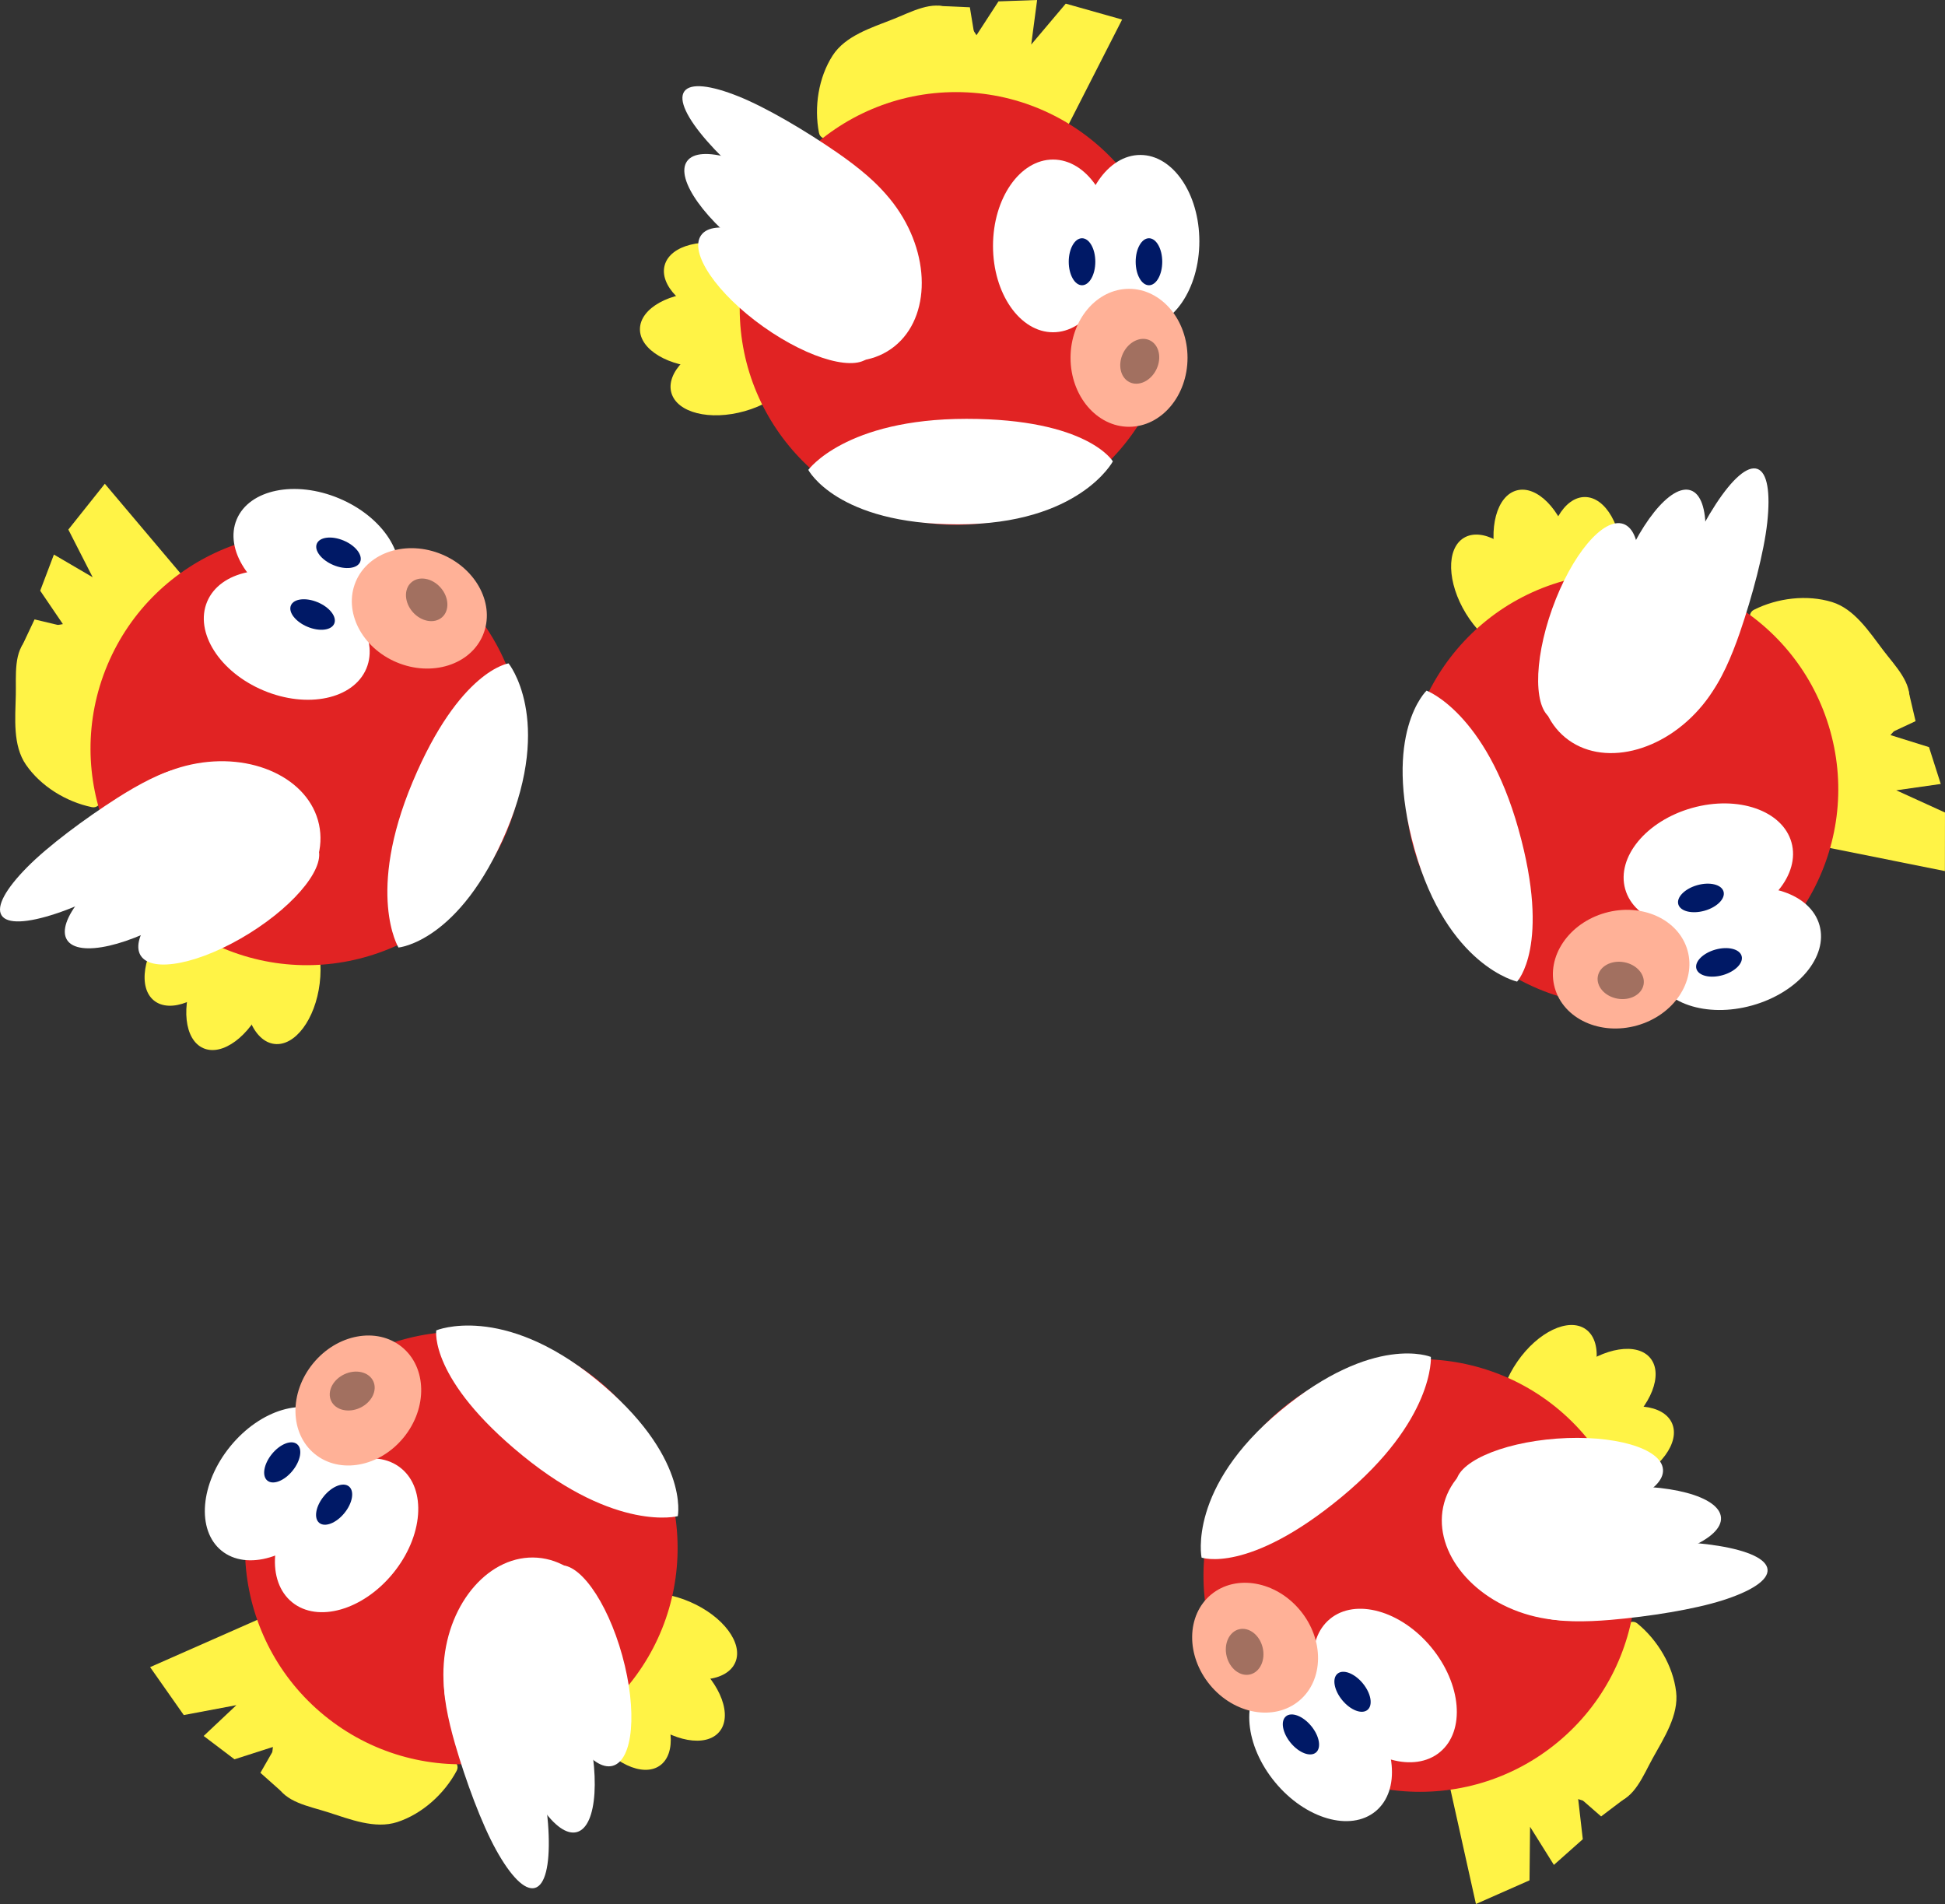 <svg version="1.1" xmlns="http://www.w3.org/2000/svg" xmlns:xlink="http://www.w3.org/1999/xlink" width="307.584" height="301.061" viewBox="0,0,307.584,301.061"><rect x="0" y="0" width="307.584" height="301.061" fill="#333333" stroke="none"/><g transform="translate(-86.208,-21.469)"><g data-paper-data="{&quot;isPaintingLayer&quot;:true}" fill="none" fill-rule="nonzero" stroke="none" stroke-width="none" stroke-linecap="none" stroke-linejoin="miter" stroke-miterlimit="10" stroke-dasharray="" stroke-dashoffset="0" font-family="none" font-weight="none" font-size="none" text-anchor="none" style="mix-blend-mode: normal"><g data-paper-data="{&quot;origPos&quot;:null}"><g data-paper-data="{&quot;origPos&quot;:null,&quot;index&quot;:null,&quot;origRot&quot;:0}" id="ID0.20286902273073792" fill="#fff346" stroke-width="0.89" stroke-linecap="round"><path d="M315.354,303.391l25.268,-23.129l2.745,25.428l-3.959,2.994l-3.678,-3.208l0.783,6.813l-4.571,4.059l-3.768,-6.024l-0.088,8.466l-8.472,3.74z" id="ID0.07827324094250798"/><path d="M341.695,306.489c-3.83,0.732 -8.329,-0.992 -11.139,-3.66c-2.044,-1.94 -2.266,-5.238 -1.488,-8.328c0.778,-3.092 3.526,-6.086 5.788,-8.748c1.8,-2.113 3.835,-3.882 5.957,-5.485c1.338,-0.944 3.094,-3.106 4.333,-2.091c3.216,2.638 5.631,6.689 6.124,10.791c0.444,3.688 -1.906,7.272 -3.704,10.522c-1.471,2.66 -2.89,6.394 -5.871,6.999z" id="ID0.3567104428075254"/></g><path d="M336.114,257.509c-2.153,-0.228 -3.816,-1.12 -4.479,-2.623c-0.662,-1.503 -0.199,-3.332 1.085,-5.075c1.284,-1.744 3.389,-3.4 6.008,-4.555c2.619,-1.154 5.262,-1.59 7.415,-1.362c2.153,0.228 3.816,1.12 4.479,2.623c0.662,1.503 0.199,3.332 -1.085,5.075c-1.284,1.744 -3.389,3.4 -6.008,4.555c-2.619,1.154 -5.262,1.59 -7.415,1.362z" data-paper-data="{&quot;origPos&quot;:null,&quot;index&quot;:null,&quot;origRot&quot;:0}" id="ID0.16623971331864595" fill="#fff346" stroke-width="0.84" stroke-linecap="butt"/><path d="M336.03,250.602c-2.139,0.335 -3.976,-0.098 -5.004,-1.379c-1.028,-1.281 -1.051,-3.168 -0.261,-5.184c0.791,-2.016 2.397,-4.159 4.63,-5.95c2.232,-1.791 4.674,-2.894 6.813,-3.228c2.139,-0.335 3.976,0.098 5.004,1.379c1.028,1.281 1.052,3.168 0.261,5.184c-0.791,2.016 -2.397,4.159 -4.63,5.95c-2.232,1.791 -4.674,2.894 -6.813,3.228z" data-paper-data="{&quot;origPos&quot;:null,&quot;index&quot;:null,&quot;origRot&quot;:0}" id="ID0.16623971331864595" fill="#fff346" stroke-width="0.84" stroke-linecap="butt"/><path d="M326.154,236.781c1.626,-2.355 3.649,-4.111 5.603,-5.045c1.954,-0.933 3.838,-1.045 5.189,-0.112c1.351,0.933 1.915,2.734 1.735,4.892c-0.18,2.158 -1.105,4.672 -2.731,7.027c-1.626,2.355 -3.649,4.111 -5.603,5.045c-1.954,0.933 -3.838,1.045 -5.189,0.112c-1.351,-0.933 -1.915,-2.734 -1.735,-4.892c0.18,-2.158 1.106,-4.672 2.731,-7.027z" data-paper-data="{&quot;origPos&quot;:null,&quot;index&quot;:null,&quot;origRot&quot;:0}" id="ID0.16623971331864595" fill="#fff346" stroke-width="0.84" stroke-linecap="butt"/><path d="M307.507,304.642c-8.72,-0.827 -17.127,-4.977 -23.142,-12.253c-6.015,-7.276 -8.511,-16.312 -7.684,-25.033c0.827,-8.72 4.977,-17.127 12.253,-23.142c7.276,-6.015 16.312,-8.511 25.033,-7.684c8.72,0.827 17.127,4.977 23.142,12.253c6.015,7.276 8.511,16.312 7.684,25.033c-0.827,8.72 -4.977,17.127 -12.253,23.142c-7.276,6.015 -16.312,8.511 -25.033,7.684z" data-paper-data="{&quot;origPos&quot;:null,&quot;index&quot;:null,&quot;origRot&quot;:0}" id="ID0.1863371403887868" fill="#e12323" stroke-width="1" stroke-linecap="butt"/><path d="M296.115,308.985c-2.876,-0.828 -5.858,-2.793 -8.258,-5.696c-2.4,-2.903 -3.77,-6.201 -4.042,-9.182c-0.273,-2.982 0.55,-5.648 2.534,-7.288c1.984,-1.64 4.758,-1.948 7.635,-1.119c2.876,0.828 5.858,2.793 8.258,5.696c2.4,2.903 3.77,6.201 4.042,9.182c0.274,2.982 -0.55,5.648 -2.534,7.288c-1.984,1.64 -4.757,1.948 -7.635,1.119z" data-paper-data="{&quot;origPos&quot;:null,&quot;index&quot;:null,&quot;origRot&quot;:0}" id="ID0.39472739631310105" fill="#ffffff" stroke-width="0.919" stroke-linecap="butt"/><path d="M306.204,299.7c-2.899,-0.809 -5.895,-2.763 -8.295,-5.666c-2.4,-2.903 -3.756,-6.213 -4.006,-9.212c-0.251,-3 0.604,-5.693 2.622,-7.361c2.018,-1.669 4.823,-2.002 7.723,-1.191c2.899,0.809 5.895,2.763 8.295,5.666c2.4,2.903 3.756,6.213 4.006,9.212c0.251,3 -0.604,5.693 -2.622,7.361c-2.018,1.669 -4.823,2.002 -7.723,1.191z" data-paper-data="{&quot;origPos&quot;:null,&quot;index&quot;:null,&quot;origRot&quot;:0}" id="ID0.39472739631310105" fill="#ffffff" stroke-width="0.926" stroke-linecap="butt"/><path d="M284.563,292.115c-2.549,-0.455 -5.086,-1.897 -7.003,-4.216c-1.917,-2.319 -2.857,-5.081 -2.824,-7.671c0.033,-2.589 1.037,-5.005 3.004,-6.631c1.967,-1.626 4.528,-2.159 7.077,-1.704c2.549,0.455 5.086,1.897 7.003,4.216c1.917,2.319 2.857,5.081 2.824,7.67c-0.033,2.589 -1.037,5.005 -3.004,6.631c-1.967,1.626 -4.528,2.159 -7.077,1.704z" data-paper-data="{&quot;origPos&quot;:null,&quot;index&quot;:null,&quot;origRot&quot;:0}" id="ID0.2919205715879798" fill="#ffb197" stroke-width="0.998" stroke-linecap="round"/><path d="M281.643,285.679c-0.673,-0.521 -1.211,-1.335 -1.452,-2.32c-0.241,-0.985 -0.141,-1.956 0.215,-2.729c0.358,-0.772 0.97,-1.347 1.755,-1.539c0.785,-0.193 1.594,0.034 2.268,0.553c0.673,0.521 1.211,1.336 1.452,2.32c0.241,0.985 0.141,1.956 -0.215,2.729c-0.357,0.772 -0.97,1.347 -1.755,1.539c-0.785,0.192 -1.594,-0.034 -2.267,-0.553z" data-paper-data="{&quot;origPos&quot;:null,&quot;index&quot;:null,&quot;origRot&quot;:0}" id="ID0.41036201547831297" fill="#a27060" stroke-width="0.74" stroke-linecap="butt"/><path d="M300.627,291.947c-0.721,-0.276 -1.495,-0.842 -2.149,-1.633c-0.654,-0.791 -1.064,-1.657 -1.2,-2.417c-0.136,-0.76 0.003,-1.416 0.451,-1.786c0.447,-0.37 1.118,-0.383 1.839,-0.107c0.721,0.276 1.495,0.842 2.149,1.633c0.654,0.791 1.064,1.657 1.2,2.417c0.136,0.76 -0.003,1.416 -0.451,1.786c-0.447,0.37 -1.118,0.383 -1.839,0.107z" data-paper-data="{&quot;origPos&quot;:null,&quot;index&quot;:null,&quot;origRot&quot;:0}" id="ID0.26917251013219357" fill="#001966" stroke-width="1" stroke-linecap="butt"/><path d="M292.47,298.691c-0.721,-0.276 -1.495,-0.842 -2.149,-1.633c-0.654,-0.791 -1.064,-1.657 -1.2,-2.417c-0.136,-0.76 0.003,-1.416 0.451,-1.786c0.447,-0.37 1.118,-0.383 1.839,-0.107c0.721,0.276 1.495,0.842 2.149,1.633c0.654,0.791 1.064,1.657 1.2,2.417c0.136,0.76 -0.003,1.416 -0.451,1.786c-0.447,0.37 -1.118,0.383 -1.839,0.107z" data-paper-data="{&quot;origPos&quot;:null,&quot;index&quot;:null,&quot;origRot&quot;:0}" id="ID0.26917251013219357" fill="#001966" stroke-width="1" stroke-linecap="butt"/><g data-paper-data="{&quot;origPos&quot;:null,&quot;index&quot;:null,&quot;origRot&quot;:0}" id="ID0.5137764848768711" fill="#ffffff"><path d="M341.246,276.399c-3.751,1.5 -8.434,1.772 -13.154,0.463c-4.721,-1.309 -8.594,-3.955 -11.037,-7.172c-2.444,-3.217 -3.458,-7.006 -2.461,-10.599c0.997,-3.594 3.817,-6.32 7.569,-7.818c3.751,-1.5 8.434,-1.772 13.154,-0.463c4.72,1.309 8.594,3.955 11.036,7.172c2.444,3.217 3.458,7.005 2.461,10.599c-0.997,3.594 -3.817,6.319 -7.569,7.818z" id="ID0.9694409435614944" stroke-width="0.904" stroke-linecap="butt"/><path d="M358.64,274.508c-4.497,1.439 -11.601,2.573 -17.746,3.101c-3.886,0.331 -8.333,0.393 -10.859,-0.448c-5.573,-1.944 -9.446,-4.643 -11.861,-7.366c-0.605,-0.681 2.589,-0.966 4.077,-1.254c5.825,-1.126 10.77,-2.586 17.746,-3.1c6.976,-0.514 13.35,-0.298 18.008,0.466c4.659,0.764 7.603,2.077 7.727,3.756c0.124,1.679 -2.596,3.409 -7.093,4.848z" id="ID0.4074811181053519" stroke-width="1.532" stroke-linecap="round"/><path d="M353.516,266.104c-3.112,1.337 -7.471,2.343 -12.336,2.702c-4.865,0.358 -9.325,0.002 -12.599,-0.865c-3.274,-0.866 -5.361,-2.242 -5.485,-3.921c-0.124,-1.679 1.739,-3.346 4.851,-4.682c3.111,-1.337 7.471,-2.343 12.336,-2.702c4.865,-0.358 9.325,-0.002 12.599,0.865c3.274,0.866 5.361,2.242 5.485,3.921c0.124,1.679 -1.739,3.346 -4.851,4.682z" id="ID0.4074811181053519" stroke-width="1.137" stroke-linecap="butt"/><path d="M344.717,258.479c-2.881,1.32 -6.923,2.303 -11.436,2.635c-4.514,0.333 -8.656,-0.048 -11.699,-0.931c-3.043,-0.883 -4.988,-2.27 -5.112,-3.948c-0.124,-1.679 1.597,-3.335 4.478,-4.655c2.881,-1.32 6.923,-2.303 11.436,-2.635c4.514,-0.333 8.656,0.048 11.699,0.931c3.043,0.883 4.988,2.269 5.112,3.948c0.124,1.679 -1.597,3.335 -4.478,4.655z" id="ID0.4074811181053519" stroke-width="1.075" stroke-linecap="butt"/></g><path d="M312.488,236.027c0,0 0.632,9.952 -14.143,22.167c-14.775,12.215 -22.122,9.561 -22.122,9.561c0,0 -2.247,-11.06 12.528,-23.276c14.775,-12.216 23.737,-8.452 23.737,-8.452z" data-paper-data="{&quot;origPos&quot;:null,&quot;index&quot;:null,&quot;origRot&quot;:0}" fill="#ffffff" stroke-width="0" stroke-linecap="butt"/></g><g data-paper-data="{&quot;origRot&quot;:0,&quot;origPos&quot;:null}"><g data-paper-data="{&quot;origPos&quot;:null}" id="ID0.20286902273073792" fill="#fff346" stroke-width="0.89" stroke-linecap="round"><path d="M374.555,155.345l-10.908,-32.472l24.359,7.793l1.133,4.833l-4.423,2.063l6.546,2.044l1.859,5.824l-7.034,1.004l7.704,3.511l-0.013,9.26z" id="ID0.07827324094250798"/><path d="M388.059,132.517c-0.882,3.798 -4.281,7.213 -7.859,8.701c-2.602,1.083 -5.707,-0.051 -8.217,-2.014c-2.512,-1.964 -4.136,-5.689 -5.653,-8.836c-1.203,-2.502 -1.995,-5.079 -2.601,-7.668c-0.321,-1.606 -1.587,-4.087 -0.156,-4.809c3.715,-1.872 8.396,-2.438 12.346,-1.227c3.552,1.089 5.876,4.688 8.12,7.649c1.836,2.423 4.675,5.233 4.02,8.203z" id="ID0.3567104428075254"/></g><path d="M341.018,117.776c-1.081,1.876 -2.571,3.035 -4.213,3.032c-1.642,-0.003 -3.127,-1.168 -4.201,-3.048c-1.074,-1.88 -1.736,-4.476 -1.73,-7.338c0.006,-2.862 0.678,-5.455 1.759,-7.331c1.081,-1.876 2.571,-3.035 4.213,-3.032c1.642,0.003 3.127,1.168 4.201,3.048c1.074,1.88 1.736,4.476 1.73,7.338c-0.006,2.862 -0.678,5.455 -1.759,7.331z" data-paper-data="{&quot;origPos&quot;:null}" id="ID0.16623971331864595" fill="#fff346" stroke-width="0.84" stroke-linecap="butt"/><path d="M334.67,115.054c-0.561,2.091 -1.701,3.595 -3.288,4.016c-1.587,0.42 -3.322,-0.322 -4.845,-1.862c-1.523,-1.54 -2.832,-3.877 -3.564,-6.643c-0.733,-2.766 -0.752,-5.445 -0.191,-7.537c0.561,-2.091 1.701,-3.595 3.288,-4.016c1.588,-0.421 3.322,0.322 4.845,1.862c1.523,1.54 2.832,3.877 3.564,6.643c0.733,2.766 0.752,5.445 0.191,7.537z" data-paper-data="{&quot;origPos&quot;:null}" id="ID0.16623971331864595" fill="#fff346" stroke-width="0.84" stroke-linecap="butt"/><path d="M318.032,118.483c-1.494,-2.441 -2.28,-5.002 -2.342,-7.166c-0.062,-2.164 0.6,-3.932 2,-4.789c1.401,-0.857 3.276,-0.643 5.175,0.396c1.9,1.039 3.823,2.903 5.318,5.344c1.494,2.441 2.28,5.002 2.342,7.166c0.062,2.164 -0.6,3.932 -2,4.789c-1.401,0.857 -3.275,0.643 -5.175,-0.396c-1.9,-1.039 -3.823,-2.903 -5.318,-5.344z" data-paper-data="{&quot;origPos&quot;:null}" id="ID0.16623971331864595" fill="#fff346" stroke-width="0.84" stroke-linecap="butt"/><path d="M372.52,163.026c-4.289,7.638 -11.489,13.642 -20.578,16.194c-9.089,2.552 -18.362,1.172 -25.999,-3.117c-7.638,-4.289 -13.642,-11.489 -16.194,-20.578c-2.552,-9.089 -1.172,-18.362 3.117,-25.999c4.289,-7.638 11.489,-13.642 20.578,-16.194c9.089,-2.552 18.362,-1.172 25.999,3.117c7.638,4.289 13.642,11.489 16.194,20.578c2.552,9.089 1.172,18.362 -3.117,25.999z" data-paper-data="{&quot;origPos&quot;:null}" id="ID0.1863371403887868" fill="#e12323" stroke-width="1" stroke-linecap="butt"/><path d="M371.874,175.201c-1.922,2.294 -4.927,4.224 -8.553,5.242c-3.627,1.018 -7.197,0.934 -10.032,-0.024c-2.837,-0.958 -4.941,-2.791 -5.637,-5.269c-0.696,-2.478 0.147,-5.139 2.071,-7.433c1.922,-2.294 4.927,-4.224 8.553,-5.242c3.627,-1.018 7.197,-0.934 10.032,0.024c2.837,0.958 4.941,2.791 5.637,5.269c0.696,2.478 -0.147,5.139 -2.071,7.433z" data-paper-data="{&quot;origPos&quot;:null}" id="ID0.39472739631310105" fill="#ffffff" stroke-width="0.919" stroke-linecap="butt"/><path d="M367.473,162.214c-1.914,2.322 -4.914,4.27 -8.541,5.288c-3.627,1.018 -7.202,0.917 -10.045,-0.07c-2.845,-0.986 -4.96,-2.858 -5.668,-5.379c-0.708,-2.521 0.124,-5.22 2.04,-7.543c1.914,-2.322 4.914,-4.27 8.541,-5.288c3.627,-1.018 7.202,-0.917 10.045,0.07c2.845,0.986 4.96,2.858 5.668,5.379c0.708,2.521 -0.124,5.221 -2.04,7.543z" data-paper-data="{&quot;origPos&quot;:null}" id="ID0.39472739631310105" fill="#ffffff" stroke-width="0.926" stroke-linecap="butt"/><path d="M351.771,178.927c-1.448,2.146 -3.795,3.881 -6.691,4.695c-2.897,0.813 -5.803,0.553 -8.157,-0.526c-2.354,-1.079 -4.155,-2.976 -4.845,-5.433c-0.69,-2.457 -0.139,-5.015 1.309,-7.161c1.448,-2.146 3.795,-3.881 6.691,-4.694c2.897,-0.813 5.803,-0.553 8.157,0.526c2.354,1.079 4.155,2.976 4.845,5.433c0.69,2.457 0.139,5.014 -1.31,7.161z" data-paper-data="{&quot;origPos&quot;:null}" id="ID0.2919205715879798" fill="#ffb197" stroke-width="0.998" stroke-linecap="round"/><path d="M344.703,178.989c-0.749,0.404 -1.712,0.566 -2.71,0.388c-0.998,-0.178 -1.845,-0.664 -2.408,-1.302c-0.561,-0.64 -0.838,-1.432 -0.696,-2.228c0.142,-0.796 0.677,-1.443 1.425,-1.849c0.749,-0.404 1.712,-0.566 2.71,-0.388c0.998,0.178 1.845,0.664 2.408,1.302c0.561,0.639 0.838,1.432 0.696,2.228c-0.142,0.796 -0.677,1.443 -1.425,1.849z" data-paper-data="{&quot;origPos&quot;:null}" id="ID0.41036201547831297" fill="#a27060" stroke-width="0.74" stroke-linecap="butt"/><path d="M358.125,164.172c-0.545,0.547 -1.375,1.026 -2.363,1.303c-0.988,0.277 -1.946,0.301 -2.696,0.117c-0.75,-0.184 -1.293,-0.577 -1.45,-1.135c-0.157,-0.559 0.103,-1.177 0.647,-1.724c0.545,-0.547 1.375,-1.026 2.363,-1.303c0.988,-0.277 1.946,-0.301 2.696,-0.117c0.75,0.184 1.293,0.577 1.45,1.135c0.157,0.559 -0.103,1.177 -0.647,1.724z" data-paper-data="{&quot;origPos&quot;:null}" id="ID0.26917251013219357" fill="#001966" stroke-width="1" stroke-linecap="butt"/><path d="M360.986,174.362c-0.545,0.547 -1.375,1.026 -2.363,1.303c-0.988,0.277 -1.946,0.301 -2.696,0.117c-0.75,-0.184 -1.293,-0.577 -1.45,-1.135c-0.157,-0.559 0.103,-1.177 0.647,-1.724c0.545,-0.547 1.375,-1.026 2.363,-1.303c0.988,-0.277 1.946,-0.301 2.696,-0.117c0.75,0.184 1.293,0.577 1.45,1.135c0.157,0.559 -0.103,1.177 -0.647,1.724z" data-paper-data="{&quot;origPos&quot;:null}" id="ID0.26917251013219357" fill="#001966" stroke-width="1" stroke-linecap="butt"/><g data-paper-data="{&quot;origPos&quot;:null}" id="ID0.5137764848768711" fill="#ffffff"><path d="M360.368,120.737c-0.148,4.037 -1.797,8.429 -4.906,12.214c-3.109,3.785 -7.097,6.255 -11.029,7.184c-3.931,0.931 -7.806,0.323 -10.688,-2.045c-2.882,-2.367 -4.231,-6.05 -4.081,-10.087c0.148,-4.037 1.797,-8.429 4.906,-12.214c3.109,-3.785 7.097,-6.255 11.029,-7.184c3.931,-0.931 7.806,-0.323 10.688,2.045c2.882,2.367 4.231,6.05 4.081,10.087z" id="ID0.9694409435614944" stroke-width="0.904" stroke-linecap="butt"/><path d="M365.686,104.068c-0.506,4.694 -2.348,11.648 -4.355,17.48c-1.272,3.687 -3.017,7.778 -4.809,9.746c-4.035,4.307 -8.072,6.755 -11.54,7.859c-0.868,0.277 0.166,-2.759 0.505,-4.236c1.331,-5.782 1.999,-10.894 4.355,-17.48c2.356,-6.586 5.136,-12.326 7.722,-16.275c2.586,-3.95 4.979,-6.11 6.564,-5.543c1.585,0.567 2.065,3.755 1.558,8.449z" id="ID0.4074811181053519" stroke-width="1.532" stroke-linecap="round"/><path d="M355.927,105.348c-0.039,3.386 -0.884,7.78 -2.528,12.373c-1.643,4.593 -3.777,8.526 -5.895,11.168c-2.118,2.642 -4.222,3.993 -5.807,3.426c-1.585,-0.567 -2.354,-2.946 -2.316,-6.332c0.038,-3.386 0.884,-7.78 2.528,-12.373c1.643,-4.593 3.777,-8.526 5.895,-11.168c2.118,-2.642 4.222,-3.993 5.807,-3.426c1.585,0.567 2.354,2.946 2.316,6.332z" id="ID0.4074811181053519" stroke-width="1.137" stroke-linecap="butt"/><path d="M345.39,110.303c0.039,3.169 -0.699,7.262 -2.224,11.524c-1.525,4.262 -3.55,7.894 -5.591,10.319c-2.041,2.425 -4.096,3.641 -5.681,3.074c-1.585,-0.567 -2.402,-2.811 -2.442,-5.98c-0.039,-3.169 0.699,-7.262 2.224,-11.524c1.525,-4.262 3.55,-7.894 5.591,-10.319c2.04,-2.424 4.096,-3.641 5.681,-3.074c1.585,0.567 2.402,2.811 2.442,5.98z" id="ID0.4074811181053519" stroke-width="1.075" stroke-linecap="butt"/></g><path d="M311.806,130.673c0,0 9.354,3.454 14.536,21.911c5.182,18.457 -0.222,24.098 -0.222,24.098c0,0 -11.022,-2.427 -16.204,-20.884c-5.182,-18.457 1.89,-25.125 1.89,-25.125z" data-paper-data="{&quot;origPos&quot;:null}" fill="#ffffff" stroke-width="0" stroke-linecap="butt"/></g><g data-paper-data="{&quot;origPos&quot;:null}"><g data-paper-data="{&quot;origPos&quot;:null}" id="ID0.20286902273073792" fill="#fff346" stroke-width="0.89" stroke-linecap="round"><path d="M254.748,42.025l-34.212,1.725l14.087,-21.346l4.959,0.216l0.791,4.816l3.737,-5.75l6.109,-0.216l-0.934,7.044l5.462,-6.469l8.912,2.516z" id="ID0.07827324094250798"/><path d="M236.421,22.853c3.418,1.876 5.787,6.072 6.253,9.918c0.339,2.797 -1.591,5.481 -4.16,7.367c-2.57,1.887 -6.595,2.444 -10.035,3.055c-2.734,0.482 -5.429,0.548 -8.086,0.431c-1.633,-0.125 -4.364,0.423 -4.672,-1.15c-0.798,-4.083 -0.078,-8.743 2.156,-12.218c2.008,-3.125 6.102,-4.39 9.559,-5.75c2.829,-1.113 6.302,-3.086 8.984,-1.653z" id="ID0.3567104428075254"/></g><path d="M209.513,64.158c1.514,1.548 2.227,3.295 1.78,4.875c-0.447,1.58 -1.97,2.695 -4.07,3.22c-2.101,0.526 -4.779,0.461 -7.532,-0.318c-2.754,-0.779 -5.069,-2.127 -6.583,-3.675c-1.514,-1.548 -2.227,-3.295 -1.78,-4.875c0.447,-1.58 1.97,-2.695 4.07,-3.22c2.101,-0.526 4.779,-0.461 7.532,0.318c2.754,0.779 5.069,2.127 6.583,3.675z" data-paper-data="{&quot;origPos&quot;:null}" id="ID0.16623971331864595" fill="#fff346" stroke-width="0.84" stroke-linecap="butt"/><path d="M205.177,69.535c1.862,1.105 3.002,2.609 2.977,4.251c-0.024,1.642 -1.208,3.111 -3.102,4.161c-1.894,1.05 -4.498,1.678 -7.359,1.636c-2.861,-0.042 -5.446,-0.748 -7.308,-1.853c-1.862,-1.105 -3.002,-2.609 -2.977,-4.251c0.024,-1.642 1.208,-3.112 3.102,-4.161c1.894,-1.05 4.498,-1.678 7.359,-1.636c2.861,0.043 5.446,0.748 7.308,1.853z" data-paper-data="{&quot;origPos&quot;:null}" id="ID0.16623971331864595" fill="#fff346" stroke-width="0.84" stroke-linecap="butt"/><path d="M203.981,86.48c-2.754,0.779 -5.432,0.844 -7.532,0.318c-2.101,-0.526 -3.623,-1.64 -4.07,-3.22c-0.447,-1.58 0.266,-3.327 1.78,-4.875c1.514,-1.548 3.829,-2.896 6.583,-3.675c2.754,-0.779 5.432,-0.843 7.532,-0.318c2.101,0.526 3.623,1.64 4.07,3.22c0.447,1.58 -0.266,3.327 -1.78,4.875c-1.514,1.548 -3.829,2.896 -6.583,3.675z" data-paper-data="{&quot;origPos&quot;:null}" id="ID0.16623971331864595" fill="#fff346" stroke-width="0.84" stroke-linecap="butt"/><path d="M261.593,46.061c6.194,6.194 10.029,14.749 10.029,24.189c0,9.44 -3.835,17.995 -10.029,24.189c-6.194,6.194 -14.749,10.029 -24.189,10.029c-9.44,0 -17.995,-3.835 -24.189,-10.029c-6.194,-6.194 -10.029,-14.749 -10.029,-24.189c0,-9.44 3.835,-17.995 10.029,-24.189c6.194,-6.194 14.749,-10.029 24.189,-10.029c9.44,0 17.995,3.835 24.189,10.029z" data-paper-data="{&quot;origPos&quot;:null}" id="ID0.1863371403887868" fill="#e12323" stroke-width="1" stroke-linecap="butt"/><path d="M273.14,49.973c1.689,2.471 2.735,5.885 2.735,9.652c0,3.767 -1.046,7.181 -2.735,9.652c-1.689,2.472 -4.023,4.003 -6.597,4.003c-2.574,0 -4.908,-1.53 -6.597,-4.003c-1.689,-2.471 -2.735,-5.885 -2.735,-9.652c0,-3.767 1.046,-7.181 2.735,-9.652c1.689,-2.472 4.023,-4.003 6.597,-4.003c2.574,0 4.908,1.53 6.597,4.003z" data-paper-data="{&quot;origPos&quot;:null}" id="ID0.39472739631310105" fill="#ffffff" stroke-width="0.919" stroke-linecap="butt"/><path d="M259.448,50.7c1.718,2.471 2.782,5.885 2.782,9.652c0,3.767 -1.064,7.181 -2.782,9.652c-1.718,2.472 -4.093,4.003 -6.711,4.003c-2.619,0 -4.993,-1.53 -6.711,-4.003c-1.719,-2.471 -2.783,-5.885 -2.783,-9.652c0,-3.767 1.064,-7.181 2.783,-9.652c1.718,-2.472 4.092,-4.003 6.711,-4.003c2.619,0 4.993,1.53 6.711,4.003z" data-paper-data="{&quot;origPos&quot;:null}" id="ID0.39472739631310105" fill="#ffffff" stroke-width="0.926" stroke-linecap="butt"/><path d="M271.294,70.335c1.675,1.975 2.711,4.702 2.711,7.711c0,3.009 -1.036,5.737 -2.711,7.711c-1.675,1.975 -3.988,3.196 -6.54,3.196c-2.552,0 -4.865,-1.222 -6.54,-3.196c-1.675,-1.975 -2.711,-4.702 -2.711,-7.711c0,-3.009 1.036,-5.737 2.711,-7.711c1.675,-1.975 3.989,-3.196 6.54,-3.196c2.552,0 4.865,1.222 6.54,3.196z" data-paper-data="{&quot;origPos&quot;:null}" id="ID0.2919205715879798" fill="#ffb197" stroke-width="0.998" stroke-linecap="round"/><path d="M269.443,77.157c0.187,0.83 0.082,1.801 -0.359,2.714c-0.441,0.913 -1.138,1.597 -1.904,1.966c-0.767,0.367 -1.606,0.42 -2.333,0.068c-0.728,-0.352 -1.207,-1.042 -1.395,-1.871c-0.187,-0.83 -0.082,-1.801 0.359,-2.713c0.441,-0.913 1.138,-1.597 1.905,-1.966c0.767,-0.367 1.605,-0.42 2.333,-0.068c0.727,0.352 1.206,1.042 1.395,1.871z" data-paper-data="{&quot;origPos&quot;:null}" id="ID0.41036201547831297" fill="#a27060" stroke-width="0.74" stroke-linecap="butt"/><path d="M258.806,60.229c0.38,0.672 0.616,1.601 0.616,2.628c0,1.026 -0.236,1.955 -0.616,2.628c-0.38,0.672 -0.905,1.089 -1.485,1.089c-0.58,0 -1.105,-0.417 -1.485,-1.089c-0.38,-0.672 -0.616,-1.601 -0.616,-2.628c0,-1.026 0.236,-1.955 0.616,-2.628c0.38,-0.672 0.905,-1.089 1.485,-1.089c0.58,0 1.105,0.417 1.485,1.089z" data-paper-data="{&quot;origPos&quot;:null}" id="ID0.26917251013219357" fill="#001966" stroke-width="1" stroke-linecap="butt"/><path d="M269.39,60.229c0.38,0.672 0.616,1.601 0.616,2.628c0,1.026 -0.236,1.955 -0.616,2.628c-0.38,0.672 -0.905,1.089 -1.485,1.089c-0.58,0 -1.105,-0.417 -1.485,-1.089c-0.38,-0.672 -0.616,-1.601 -0.616,-2.628c0,-1.026 0.236,-1.955 0.616,-2.628c0.38,-0.672 0.905,-1.089 1.485,-1.089c0.58,0 1.105,0.417 1.485,1.089z" data-paper-data="{&quot;origPos&quot;:null}" id="ID0.26917251013219357" fill="#001966" stroke-width="1" stroke-linecap="butt"/><g data-paper-data="{&quot;origPos&quot;:null}" id="ID0.5137764848768711" fill="#ffffff"><path d="M217.594,46.33c3.847,1.234 7.629,4.008 10.433,8.025c2.804,4.017 4.104,8.524 3.936,12.56c-0.166,4.037 -1.799,7.602 -4.857,9.737c-3.058,2.135 -6.968,2.438 -10.815,1.202c-3.847,-1.234 -7.629,-4.008 -10.433,-8.025c-2.804,-4.017 -4.104,-8.524 -3.936,-12.56c0.166,-4.037 1.799,-7.602 4.857,-9.737c3.058,-2.135 6.968,-2.438 10.815,-1.202z" id="ID0.9694409435614944" stroke-width="0.904" stroke-linecap="butt"/><path d="M202.983,36.704c4.382,1.756 10.58,5.409 15.652,8.918c3.206,2.221 6.673,5.007 8.083,7.265c3.056,5.049 4.321,9.597 4.447,13.235c0.032,0.91 -2.611,-0.905 -3.942,-1.631c-5.207,-2.844 -9.948,-4.869 -15.652,-8.918c-5.704,-4.049 -10.479,-8.277 -13.582,-11.834c-3.104,-3.558 -4.537,-6.445 -3.562,-7.818c0.975,-1.373 4.173,-0.973 8.555,0.783z" id="ID0.4074811181053519" stroke-width="1.532" stroke-linecap="round"/><path d="M201.577,46.445c3.25,0.952 7.251,2.954 11.229,5.778c3.978,2.824 7.188,5.941 9.159,8.694c1.971,2.754 2.703,5.144 1.729,6.517c-0.974,1.373 -3.472,1.47 -6.722,0.518c-3.25,-0.952 -7.251,-2.954 -11.229,-5.778c-3.978,-2.824 -7.188,-5.941 -9.159,-8.694c-1.971,-2.754 -2.703,-5.144 -1.729,-6.517c0.974,-1.373 3.472,-1.47 6.722,-0.518z" id="ID0.4074811181053519" stroke-width="1.137" stroke-linecap="butt"/><path d="M203.5,57.93c3.061,0.819 6.803,2.636 10.493,5.256c3.691,2.62 6.641,5.552 8.424,8.172c1.783,2.62 2.398,4.927 1.424,6.3c-0.975,1.373 -3.356,1.553 -6.417,0.734c-3.061,-0.819 -6.803,-2.636 -10.493,-5.256c-3.691,-2.62 -6.641,-5.552 -8.424,-8.172c-1.783,-2.62 -2.398,-4.927 -1.424,-6.3c0.974,-1.373 3.356,-1.553 6.417,-0.734z" id="ID0.4074811181053519" stroke-width="1.075" stroke-linecap="butt"/></g><path d="M214.033,95.769c0,0 5.854,-8.073 25.025,-8.073c19.171,0 23.141,6.727 23.141,6.727c0,0 -5.316,9.956 -24.487,9.956c-19.171,0 -23.679,-8.611 -23.679,-8.611z" data-paper-data="{&quot;origPos&quot;:null}" fill="#ffffff" stroke-width="0" stroke-linecap="butt"/></g><g data-paper-data="{&quot;index&quot;:null,&quot;origPos&quot;:null,&quot;origRot&quot;:0}"><g data-paper-data="{&quot;origPos&quot;:null,&quot;index&quot;:null,&quot;origRot&quot;:0}" id="ID0.20286902273073792" fill="#fff346" stroke-width="0.89" stroke-linecap="round"><path d="M127.885,277.165l27.616,20.267l-24.403,7.655l-3.709,-3.299l2.428,-4.233l-6.529,2.098l-4.873,-3.691l5.173,-4.871l-8.32,1.566l-5.322,-7.579z" id="ID0.07827324094250798"/><path d="M129.988,303.605c-1.466,-3.613 -0.653,-8.363 1.415,-11.639c1.504,-2.383 4.695,-3.245 7.878,-3.085c3.185,0.16 6.657,2.27 9.71,3.969c2.424,1.353 4.556,3.004 6.542,4.772c1.187,1.128 3.651,2.428 2.896,3.842c-1.96,3.669 -5.461,6.828 -9.388,8.112c-3.531,1.155 -7.504,-0.45 -11.043,-1.578c-2.896,-0.924 -6.835,-1.587 -8.01,-4.392z" id="ID0.3567104428075254"/></g><path d="M176.936,288.57c-0.196,-2.156 0.354,-3.962 1.698,-4.905c1.344,-0.943 3.229,-0.845 5.19,0.074c1.961,0.919 3.996,2.66 5.64,5.003c1.643,2.343 2.587,4.85 2.783,7.007c0.196,2.156 -0.354,3.962 -1.698,4.905c-1.344,0.943 -3.229,0.845 -5.19,-0.074c-1.961,-0.919 -3.996,-2.66 -5.64,-5.003c-1.643,-2.343 -2.587,-4.85 -2.783,-7.006z" data-paper-data="{&quot;origPos&quot;:null,&quot;index&quot;:null,&quot;origRot&quot;:0}" id="ID0.16623971331864595" fill="#fff346" stroke-width="0.84" stroke-linecap="butt"/><path d="M183.694,287.139c-0.746,-2.033 -0.68,-3.919 0.376,-5.177c1.056,-1.258 2.902,-1.65 5.033,-1.267c2.131,0.382 4.547,1.539 6.739,3.379c2.192,1.84 3.75,4.019 4.496,6.052c0.746,2.033 0.68,3.919 -0.376,5.176c-1.056,1.258 -2.902,1.65 -5.033,1.267c-2.131,-0.382 -4.547,-1.539 -6.739,-3.379c-2.192,-1.84 -3.75,-4.019 -4.496,-6.052z" data-paper-data="{&quot;origPos&quot;:null,&quot;index&quot;:null,&quot;origRot&quot;:0}" id="ID0.16623971331864595" fill="#fff346" stroke-width="0.84" stroke-linecap="butt"/><path d="M195.322,274.756c2.627,1.135 4.744,2.776 6.041,4.51c1.297,1.734 1.774,3.56 1.122,5.067c-0.651,1.508 -2.308,2.412 -4.459,2.656c-2.151,0.244 -4.798,-0.172 -7.425,-1.307c-2.627,-1.135 -4.744,-2.776 -6.041,-4.51c-1.297,-1.734 -1.774,-3.56 -1.122,-5.067c0.651,-1.508 2.308,-2.412 4.459,-2.656c2.151,-0.244 4.798,0.172 7.425,1.307z" data-paper-data="{&quot;origPos&quot;:null,&quot;index&quot;:null,&quot;origRot&quot;:0}" id="ID0.16623971331864595" fill="#fff346" stroke-width="0.84" stroke-linecap="butt"/><path d="M125.126,269.713c-0.891,-8.714 1.538,-17.769 7.5,-25.089c5.962,-7.32 14.337,-11.531 23.051,-12.422c8.714,-0.891 17.769,1.538 25.089,7.5c7.32,5.962 11.531,14.337 12.422,23.051c0.891,8.714 -1.538,17.769 -7.5,25.089c-5.962,7.32 -14.337,11.531 -23.051,12.422c-8.714,0.891 -17.769,-1.538 -25.089,-7.5c-7.32,-5.962 -11.531,-14.337 -12.422,-23.051z" data-paper-data="{&quot;origPos&quot;:null,&quot;index&quot;:null,&quot;origRot&quot;:0}" id="ID0.1863371403887868" fill="#e12323" stroke-width="1" stroke-linecap="butt"/><path d="M118.643,259.388c0.251,-2.982 1.596,-6.291 3.975,-9.211c2.379,-2.921 5.346,-4.908 8.216,-5.757c2.871,-0.85 5.647,-0.563 7.643,1.062c1.996,1.626 2.839,4.286 2.587,7.27c-0.251,2.982 -1.596,6.291 -3.975,9.211c-2.379,2.921 -5.346,4.908 -8.216,5.757c-2.871,0.85 -5.647,0.563 -7.643,-1.062c-1.996,-1.626 -2.839,-4.286 -2.587,-7.27z" data-paper-data="{&quot;origPos&quot;:null,&quot;index&quot;:null,&quot;origRot&quot;:0}" id="ID0.39472739631310105" fill="#ffffff" stroke-width="0.919" stroke-linecap="butt"/><path d="M129.719,267.471c0.228,-3.001 1.559,-6.32 3.938,-9.241c2.379,-2.921 5.36,-4.896 8.253,-5.727c2.894,-0.832 5.701,-0.519 7.731,1.135c2.03,1.654 2.905,4.339 2.676,7.342c-0.228,3.001 -1.559,6.321 -3.938,9.241c-2.379,2.921 -5.36,4.896 -8.253,5.727c-2.894,0.832 -5.701,0.519 -7.731,-1.134c-2.03,-1.654 -2.905,-4.34 -2.676,-7.342z" data-paper-data="{&quot;origPos&quot;:null,&quot;index&quot;:null,&quot;origRot&quot;:0}" id="ID0.39472739631310105" fill="#ffffff" stroke-width="0.926" stroke-linecap="butt"/><path d="M132.934,244.766c-0.052,-2.589 0.867,-5.358 2.768,-7.691c1.9,-2.333 4.426,-3.794 6.972,-4.267c2.546,-0.473 5.111,0.04 7.09,1.652c1.979,1.611 3.001,4.02 3.053,6.609c0.052,2.589 -0.868,5.358 -2.768,7.691c-1.9,2.333 -4.426,3.794 -6.972,4.267c-2.546,0.473 -5.111,-0.04 -7.09,-1.652c-1.979,-1.611 -3.001,-4.02 -3.053,-6.609z" data-paper-data="{&quot;origPos&quot;:null,&quot;index&quot;:null,&quot;origRot&quot;:0}" id="ID0.2919205715879798" fill="#ffb197" stroke-width="0.998" stroke-linecap="round"/><path d="M138.676,240.645c0.379,-0.762 1.073,-1.448 1.992,-1.877c0.919,-0.429 1.891,-0.52 2.718,-0.322c0.827,0.2 1.51,0.688 1.852,1.421c0.342,0.732 0.278,1.57 -0.1,2.332c-0.379,0.762 -1.073,1.448 -1.992,1.877c-0.919,0.429 -1.891,0.52 -2.718,0.322c-0.827,-0.2 -1.51,-0.688 -1.852,-1.421c-0.342,-0.732 -0.278,-1.57 0.1,-2.332z" data-paper-data="{&quot;origPos&quot;:null,&quot;index&quot;:null,&quot;origRot&quot;:0}" id="ID0.41036201547831297" fill="#a27060" stroke-width="0.74" stroke-linecap="butt"/><path d="M136.235,260.488c0.13,-0.761 0.534,-1.63 1.182,-2.426c0.648,-0.796 1.418,-1.367 2.137,-1.648c0.719,-0.281 1.389,-0.273 1.839,0.093c0.45,0.366 0.594,1.021 0.464,1.782c-0.13,0.761 -0.534,1.63 -1.182,2.426c-0.648,0.796 -1.418,1.367 -2.137,1.649c-0.719,0.281 -1.389,0.273 -1.839,-0.093c-0.45,-0.366 -0.594,-1.021 -0.464,-1.782z" data-paper-data="{&quot;origPos&quot;:null,&quot;index&quot;:null,&quot;origRot&quot;:0}" id="ID0.26917251013219357" fill="#001966" stroke-width="1" stroke-linecap="butt"/><path d="M128.028,253.804c0.13,-0.761 0.534,-1.63 1.182,-2.426c0.648,-0.796 1.418,-1.367 2.137,-1.649c0.719,-0.281 1.389,-0.273 1.839,0.093c0.45,0.366 0.594,1.021 0.464,1.782c-0.13,0.761 -0.534,1.63 -1.182,2.426c-0.648,0.796 -1.418,1.367 -2.137,1.649c-0.719,0.281 -1.389,0.273 -1.839,-0.093c-0.45,-0.366 -0.594,-1.021 -0.464,-1.782z" data-paper-data="{&quot;origPos&quot;:null,&quot;index&quot;:null,&quot;origRot&quot;:0}" id="ID0.26917251013219357" fill="#001966" stroke-width="1" stroke-linecap="butt"/><g data-paper-data="{&quot;origPos&quot;:null,&quot;index&quot;:null,&quot;origRot&quot;:0}" id="ID0.5137764848768711" fill="#ffffff"><path d="M159.411,297.29c-2.203,-3.386 -3.384,-7.926 -3.022,-12.811c0.363,-4.885 2.201,-9.201 4.88,-12.224c2.678,-3.025 6.196,-4.758 9.915,-4.482c3.719,0.276 6.943,2.51 9.145,5.897c2.203,3.386 3.384,7.926 3.022,12.811c-0.363,4.885 -2.201,9.201 -4.88,12.224c-2.678,3.025 -6.196,4.759 -9.915,4.482c-3.719,-0.276 -6.943,-2.51 -9.145,-5.897z" id="ID0.9694409435614944" stroke-width="0.904" stroke-linecap="butt"/><path d="M164.662,313.981c-2.289,-4.129 -4.788,-10.875 -6.505,-16.799c-1.083,-3.747 -2.012,-8.096 -1.68,-10.738c0.819,-5.845 2.71,-10.17 4.91,-13.07c0.55,-0.726 1.453,2.351 2.026,3.754c2.241,5.493 4.639,10.058 6.505,16.799c1.866,6.741 2.898,13.035 3.058,17.753c0.16,4.719 -0.553,7.862 -2.175,8.311c-1.623,0.449 -3.85,-1.881 -6.139,-6.01z" id="ID0.4074811181053519" stroke-width="1.532" stroke-linecap="round"/><path d="M171.903,307.315c-1.918,-2.791 -3.757,-6.87 -5.058,-11.571c-1.301,-4.702 -1.822,-9.146 -1.611,-12.526c0.211,-3.38 1.152,-5.695 2.775,-6.144c1.622,-0.449 3.621,1.053 5.539,3.843c1.918,2.791 3.757,6.87 5.058,11.571c1.301,4.702 1.822,9.146 1.611,12.525c-0.211,3.38 -1.152,5.696 -2.775,6.144c-1.623,0.449 -3.621,-1.053 -5.539,-3.843z" id="ID0.4074811181053519" stroke-width="1.137" stroke-linecap="butt"/><path d="M177.665,297.197c-1.857,-2.568 -3.61,-6.34 -4.817,-10.702c-1.207,-4.362 -1.643,-8.499 -1.371,-11.656c0.272,-3.157 1.252,-5.335 2.875,-5.784c1.623,-0.449 3.583,0.915 5.44,3.483c1.857,2.568 3.61,6.34 4.817,10.702c1.207,4.362 1.643,8.499 1.371,11.656c-0.272,3.157 -1.252,5.335 -2.875,5.784c-1.622,0.449 -3.583,-0.915 -5.44,-3.483z" id="ID0.4074811181053519" stroke-width="1.075" stroke-linecap="butt"/></g><path d="M193.394,261.205c0,0 -9.637,2.562 -24.501,-9.544c-14.865,-12.106 -13.695,-19.83 -13.695,-19.83c0,0 10.409,-4.363 25.274,7.744c14.865,12.106 12.923,21.63 12.923,21.63z" data-paper-data="{&quot;origPos&quot;:null,&quot;index&quot;:null,&quot;origRot&quot;:0}" fill="#ffffff" stroke-width="0" stroke-linecap="butt"/></g><g data-paper-data="{&quot;origRot&quot;:0,&quot;origPos&quot;:null,&quot;index&quot;:null}"><g data-paper-data="{&quot;origPos&quot;:null}" id="ID0.20286902273073792" fill="#fff346" stroke-width="0.89" stroke-linecap="round"><path d="M115.437,112.942l-11.657,32.21l-14.226,-21.254l2.119,-4.489l4.746,1.136l-3.854,-5.672l2.167,-5.716l6.132,3.589l-3.849,-7.541l5.77,-7.243z" id="ID0.07827324094250798"/><path d="M90.663,122.416c3.053,-2.425 7.839,-2.985 11.566,-1.924c2.71,0.77 4.437,3.59 5.181,6.688c0.745,3.1 -0.301,7.027 -1.07,10.435c-0.615,2.707 -1.597,5.218 -2.733,7.622c-0.748,1.457 -1.3,4.187 -2.869,3.862c-4.073,-0.845 -8.091,-3.314 -10.43,-6.719c-2.104,-3.062 -1.685,-7.326 -1.6,-11.04c0.07,-3.039 -0.405,-7.005 1.955,-8.923z" id="ID0.3567104428075254"/></g><path d="M118.326,163.219c2.014,-0.796 3.901,-0.777 5.184,0.247c1.284,1.024 1.722,2.86 1.393,5c-0.329,2.14 -1.425,4.584 -3.21,6.822c-1.785,2.237 -3.924,3.85 -5.938,4.646c-2.014,0.796 -3.901,0.777 -5.184,-0.247c-1.284,-1.024 -1.722,-2.86 -1.393,-5c0.329,-2.14 1.425,-4.584 3.21,-6.822c1.785,-2.237 3.924,-3.85 5.937,-4.646z" data-paper-data="{&quot;origPos&quot;:null}" id="ID0.16623971331864595" fill="#fff346" stroke-width="0.84" stroke-linecap="butt"/><path d="M121.605,169.299c1.74,-1.289 3.568,-1.757 5.073,-1.099c1.504,0.658 2.401,2.319 2.635,4.471c0.234,2.153 -0.195,4.797 -1.342,7.419c-1.147,2.622 -2.798,4.731 -4.538,6.02c-1.74,1.289 -3.568,1.757 -5.072,1.099c-1.505,-0.658 -2.401,-2.319 -2.635,-4.471c-0.234,-2.153 0.195,-4.797 1.342,-7.419c1.147,-2.622 2.798,-4.731 4.538,-6.02z" data-paper-data="{&quot;origPos&quot;:null}" id="ID0.16623971331864595" fill="#fff346" stroke-width="0.84" stroke-linecap="butt"/><path d="M136.765,176.964c-0.348,2.841 -1.326,5.335 -2.624,7.068c-1.298,1.733 -2.915,2.706 -4.545,2.506c-1.63,-0.2 -2.965,-1.534 -3.806,-3.529c-0.841,-1.995 -1.188,-4.651 -0.84,-7.492c0.348,-2.841 1.326,-5.334 2.624,-7.068c1.298,-1.733 2.915,-2.706 4.545,-2.506c1.63,0.2 2.965,1.534 3.806,3.529c0.841,1.995 1.188,4.652 0.839,7.492z" data-paper-data="{&quot;origPos&quot;:null}" id="ID0.16623971331864595" fill="#fff346" stroke-width="0.84" stroke-linecap="butt"/><path d="M121.808,108.194c8.109,-3.312 17.481,-3.535 26.185,0.121c8.704,3.656 15.106,10.504 18.419,18.613c3.312,8.109 3.535,17.481 -0.121,26.185c-3.656,8.704 -10.504,15.106 -18.613,18.419c-8.109,3.312 -17.481,3.535 -26.185,-0.121c-8.704,-3.656 -15.106,-10.504 -18.419,-18.613c-3.312,-8.109 -3.535,-17.481 0.121,-26.185c3.656,-8.704 10.504,-15.106 18.613,-18.419z" data-paper-data="{&quot;origPos&quot;:null}" id="ID0.1863371403887868" fill="#e12323" stroke-width="1" stroke-linecap="butt"/><path d="M129.886,99.063c2.932,-0.601 6.485,-0.243 9.958,1.216c3.473,1.459 6.216,3.745 7.84,6.259c1.625,2.515 2.133,5.259 1.136,7.632c-0.997,2.373 -3.311,3.932 -6.245,4.532c-2.932,0.601 -6.485,0.243 -9.958,-1.216c-3.473,-1.459 -6.216,-3.745 -7.84,-6.259c-1.625,-2.515 -2.133,-5.259 -1.136,-7.632c0.997,-2.373 3.311,-3.932 6.245,-4.532z" data-paper-data="{&quot;origPos&quot;:null}" id="ID0.39472739631310105" fill="#ffffff" stroke-width="0.919" stroke-linecap="butt"/><path d="M125.254,111.969c2.943,-0.628 6.504,-0.286 9.976,1.172c3.473,1.459 6.209,3.762 7.822,6.303c1.614,2.542 2.106,5.323 1.092,7.738c-1.014,2.414 -3.344,4.011 -6.289,4.637c-2.943,0.628 -6.504,0.287 -9.977,-1.172c-3.473,-1.459 -6.209,-3.762 -7.821,-6.303c-1.614,-2.542 -2.106,-5.323 -1.092,-7.737c1.014,-2.414 3.344,-4.011 6.289,-4.638z" data-paper-data="{&quot;origPos&quot;:null}" id="ID0.39472739631310105" fill="#ffffff" stroke-width="0.926" stroke-linecap="butt"/><path d="M147.945,108.65c2.469,-0.78 5.385,-0.679 8.159,0.486c2.774,1.165 4.888,3.177 6.06,5.486c1.172,2.309 1.403,4.915 0.414,7.268c-0.988,2.353 -3.01,4.013 -5.48,4.792c-2.469,0.779 -5.385,0.679 -8.159,-0.487c-2.774,-1.165 -4.888,-3.177 -6.06,-5.485c-1.172,-2.309 -1.402,-4.915 -0.414,-7.268c0.988,-2.353 3.01,-4.013 5.48,-4.792z" data-paper-data="{&quot;origPos&quot;:null}" id="ID0.2919205715879798" fill="#ffb197" stroke-width="0.998" stroke-linecap="round"/><path d="M153.518,112.998c0.838,0.149 1.692,0.621 2.363,1.382c0.67,0.76 1.032,1.667 1.075,2.517c0.041,0.85 -0.235,1.643 -0.841,2.177c-0.606,0.535 -1.428,0.709 -2.265,0.562c-0.838,-0.149 -1.692,-0.621 -2.363,-1.382c-0.671,-0.76 -1.032,-1.667 -1.075,-2.517c-0.042,-0.85 0.234,-1.643 0.841,-2.177c0.606,-0.534 1.428,-0.709 2.265,-0.561z" data-paper-data="{&quot;origPos&quot;:null}" id="ID0.41036201547831297" fill="#a27060" stroke-width="0.74" stroke-linecap="butt"/><path d="M133.792,116.251c0.767,-0.09 1.715,0.052 2.661,0.45c0.946,0.397 1.711,0.975 2.184,1.585c0.473,0.61 0.654,1.256 0.429,1.791c-0.225,0.535 -0.812,0.858 -1.579,0.947c-0.767,0.09 -1.715,-0.052 -2.661,-0.45c-0.946,-0.397 -1.711,-0.975 -2.184,-1.585c-0.473,-0.61 -0.654,-1.256 -0.429,-1.791c0.225,-0.535 0.812,-0.858 1.579,-0.947z" data-paper-data="{&quot;origPos&quot;:null}" id="ID0.26917251013219357" fill="#001966" stroke-width="1" stroke-linecap="butt"/><path d="M137.89,106.492c0.767,-0.09 1.715,0.052 2.661,0.45c0.946,0.397 1.711,0.975 2.184,1.585c0.473,0.61 0.654,1.256 0.429,1.791c-0.225,0.535 -0.812,0.858 -1.579,0.947c-0.767,0.09 -1.715,-0.052 -2.661,-0.45c-0.946,-0.397 -1.711,-0.975 -2.184,-1.585c-0.473,-0.61 -0.654,-1.256 -0.429,-1.791c0.225,-0.535 0.812,-0.858 1.579,-0.947z" data-paper-data="{&quot;origPos&quot;:null}" id="ID0.26917251013219357" fill="#001966" stroke-width="1" stroke-linecap="butt"/><g data-paper-data="{&quot;origPos&quot;:null}" id="ID0.5137764848768711" fill="#ffffff"><path d="M105.018,148.865c2.627,-3.069 6.65,-5.482 11.439,-6.512c4.789,-1.03 9.448,-0.483 13.104,1.235c3.657,1.716 6.313,4.603 7.096,8.249c0.784,3.646 -0.45,7.369 -3.079,10.437c-2.627,3.069 -6.65,5.482 -11.439,6.512c-4.789,1.03 -9.448,0.483 -13.104,-1.235c-3.657,-1.716 -6.313,-4.603 -7.096,-8.249c-0.784,-3.646 0.45,-7.369 3.079,-10.436z" id="ID0.9694409435614944" stroke-width="0.904" stroke-linecap="butt"/><path d="M90.485,158.609c3.316,-3.36 9.084,-7.66 14.283,-10.978c3.289,-2.096 7.2,-4.213 9.828,-4.639c5.839,-0.862 10.522,-0.268 13.924,1.025c0.852,0.323 -1.846,2.057 -3.03,3.002c-4.638,3.7 -8.341,7.287 -14.283,10.978c-5.942,3.691 -11.688,6.456 -16.17,7.94c-4.482,1.484 -7.699,1.687 -8.587,0.257c-0.888,-1.43 0.719,-4.224 4.035,-7.585z" id="ID0.4074811181053519" stroke-width="1.532" stroke-linecap="round"/><path d="M98.923,163.677c2.137,-2.627 5.532,-5.541 9.676,-8.116c4.144,-2.574 8.261,-4.327 11.563,-5.078c3.302,-0.751 5.789,-0.5 6.678,0.93c0.888,1.43 0.011,3.771 -2.125,6.398c-2.136,2.628 -5.532,5.541 -9.676,8.116c-4.144,2.574 -8.261,4.327 -11.563,5.078c-3.302,0.751 -5.789,0.501 -6.678,-0.93c-0.888,-1.43 -0.011,-3.771 2.125,-6.398z" id="ID0.4074811181053519" stroke-width="1.137" stroke-linecap="butt"/><path d="M110.256,166.351c1.94,-2.505 5.065,-5.251 8.909,-7.639c3.845,-2.389 7.691,-3.973 10.796,-4.602c3.106,-0.629 5.472,-0.303 6.36,1.127c0.888,1.43 0.132,3.695 -1.808,6.201c-1.94,2.506 -5.065,5.251 -8.909,7.639c-3.845,2.389 -7.691,3.973 -10.796,4.602c-3.106,0.629 -5.472,0.303 -6.36,-1.127c-0.888,-1.43 -0.132,-3.695 1.808,-6.201z" id="ID0.4074811181053519" stroke-width="1.075" stroke-linecap="butt"/></g><path d="M149.222,171.292c0,0 -5.176,-8.523 2.248,-26.198c7.423,-17.675 15.163,-18.731 15.163,-18.731c0,0 7.121,8.756 -0.303,26.432c-7.423,17.675 -17.108,18.498 -17.108,18.498z" data-paper-data="{&quot;origPos&quot;:null}" fill="#ffffff" stroke-width="0" stroke-linecap="butt"/></g></g></g></svg>